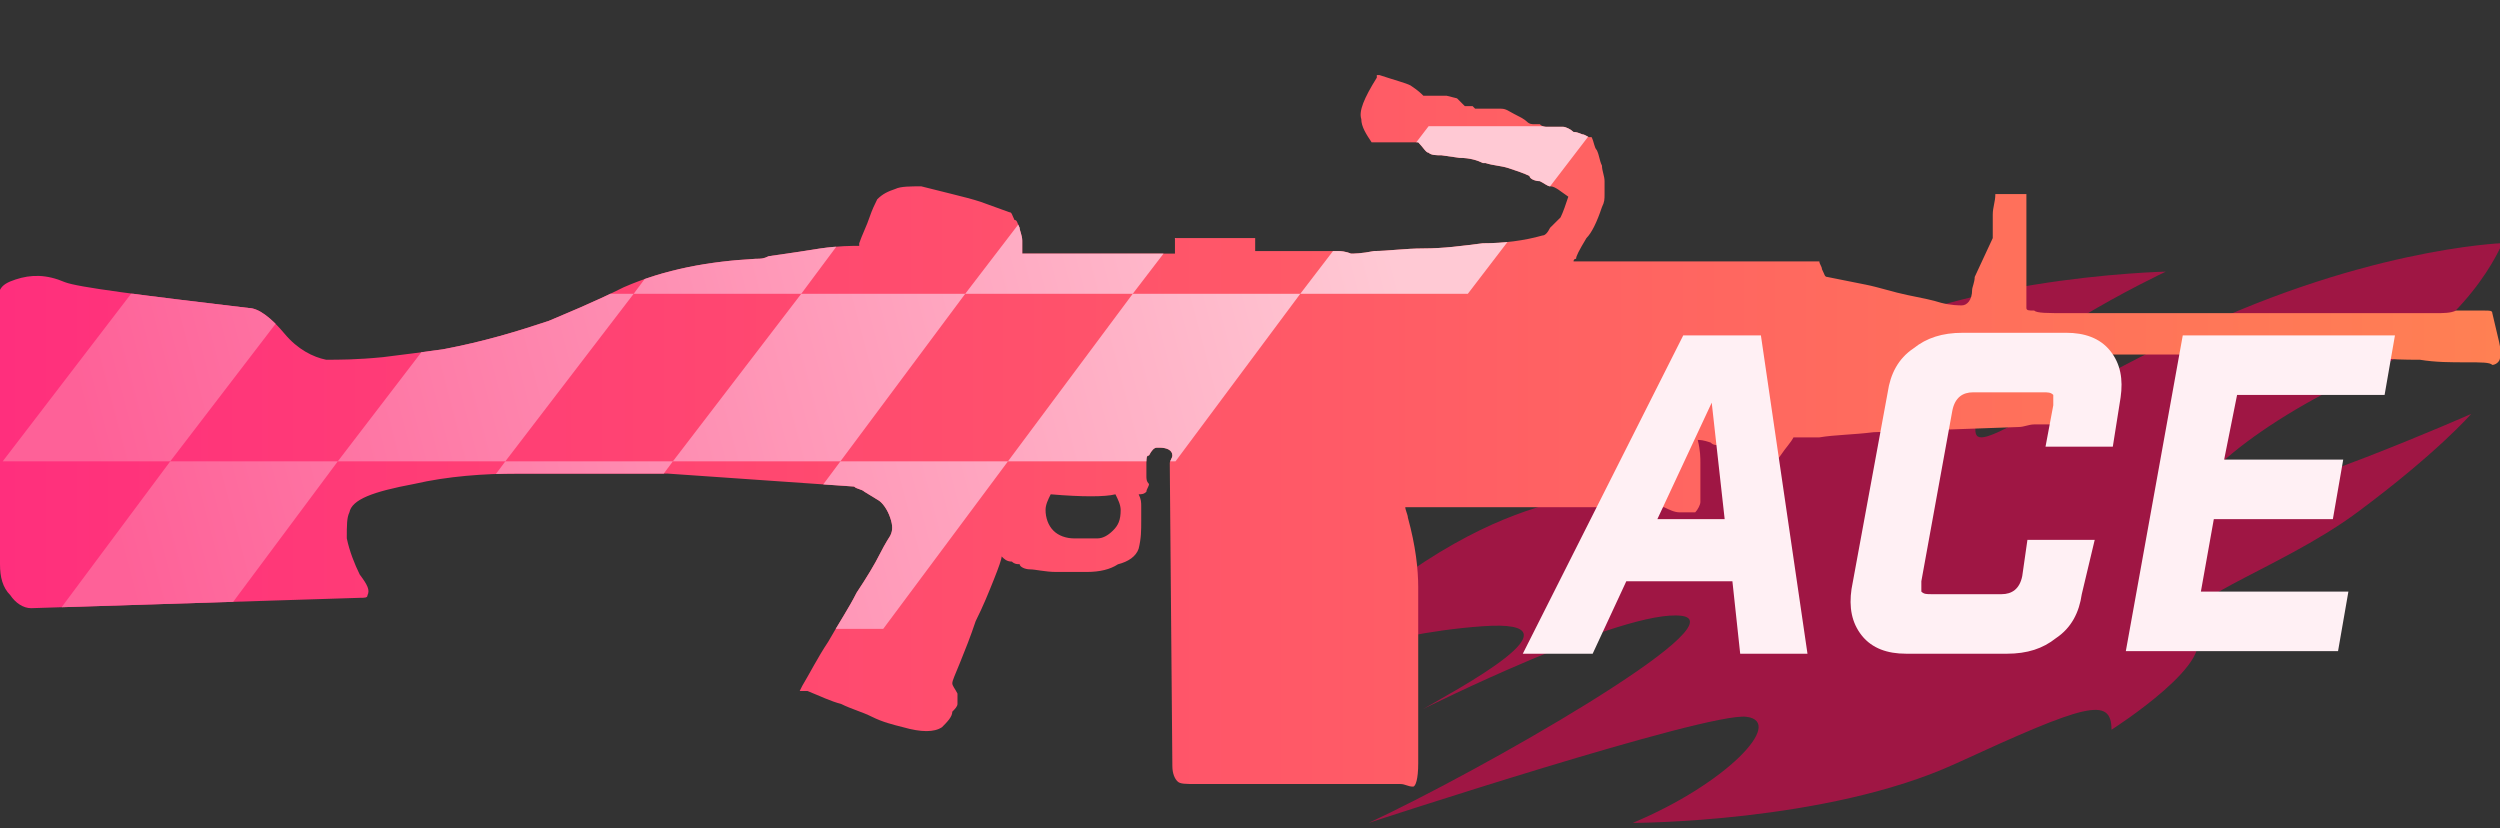 <?xml version="1.0" encoding="utf-8"?>
<!-- Generator: Adobe Illustrator 16.0.0, SVG Export Plug-In . SVG Version: 6.00 Build 0)  -->
<!DOCTYPE svg PUBLIC "-//W3C//DTD SVG 1.0//EN" "http://www.w3.org/TR/2001/REC-SVG-20010904/DTD/svg10.dtd">
<svg version="1.0" id="图层_1" xmlns="http://www.w3.org/2000/svg" xmlns:xlink="http://www.w3.org/1999/xlink" x="0px" y="0px"
	 width="96.6px" height="32px" viewBox="0 0 96.6 32" enable-background="new 0 0 96.6 32" xml:space="preserve">
<rect x="0" y="0" width="96.6" height="32" fill="#333333" stroke="none"/>
<path opacity="0.7" fill="#CE0B4C" enable-background="new    " d="M68.787,10.997c0,0-4.299,0.8-7.699,5.6c0,0,2.9,1.3,1.9,2.101
	s-5.4-0.399-13.001,7.199c0,0,3.101-1.398,7.3-1.699c4.201-0.301-1.1,2.5-2.299,3.199c0,0,7.799-3.898,10-3.6
	c2.199,0.299-7.801,6-12.101,8c0,0,13.101-4.3,14.601-4.1c1.5,0.199-0.801,2.6-4.4,4.1c0,0,7.5,0,12.5-2.3s6-2.601,6-1.3
	c0,0,4.398-2.801,3.1-3.801s3.301-2.301,6.4-4.601s4.398-3.8,4.398-3.8s-7.498,3.301-9.799,3.4c-2.299,0.101,1.5-3.1,5.6-4.899
	c4.102-1.8,5.4-5.1,5.4-5.1s-5.6,0.2-12.799,3.8c-7.201,3.6-8,4.8-7.4,2.6s7.199-5.3,7.199-5.3s-9.199,0.2-13.4,3.5
	c-4.199,3.3-3-0.8-2.1-1.6C69.088,11.597,68.787,10.997,68.787,10.997z"/>
<g id="Selected_Items">
	<g>
		<g id="Selected_Items_32_">
			
				<linearGradient id="SVGID_1_" gradientUnits="userSpaceOnUse" x1="374.96" y1="-263.248" x2="471.588" y2="-263.248" gradientTransform="matrix(1 0 0 -1 -374.96 -246.6)">
				<stop  offset="0" style="stop-color:#FF2F7D"/>
				<stop  offset="1" style="stop-color:#FF8053"/>
			</linearGradient>
			<path fill="url(#SVGID_1_)" d="M55,3.7H55.9l0.4,0.1c0.1,0.1,0.2,0.2,0.3,0.3c0.103,0,0.2,0,0.3,0L57,4.2c0.1,0,0.2,0,0.3,0
				s0.2,0,0.3,0c0.103,0,0.2,0,0.4,0s0.3,0.1,0.5,0.2S58.9,4.6,59,4.7c0.1,0.1,0.2,0.1,0.3,0.1s0.1,0,0.2,0c0.1,0.1,0.2,0.1,0.3,0.1
				h0.3c0,0,0.103,0,0.3,0C60.5,4.9,60.7,5,60.8,5.1c0.2,0,0.3,0.1,0.4,0.1L61.4,5.3H61.5c0.1,0.2,0.1,0.4,0.2,0.5
				C61.8,6,61.8,6.2,61.9,6.4C61.9,6.6,62,6.8,62,7s0,0.3,0,0.5S62,7.8,61.9,8C61.7,8.6,61.5,9,61.3,9.2C61,9.7,60.9,9.9,60.9,10
				c-0.1,0-0.1,0.1-0.1,0.1c-0.1,0-0.1,0-0.2,0h9.7c0,0.1,0.1,0.2,0.1,0.3c0.103,0.2,0.103,0.3,0.2,0.3c0.5,0.1,1,0.2,1.5,0.3
				s1.103,0.3,1.603,0.4s1,0.2,1.3,0.3c0.397,0.1,0.7,0.1,0.8,0.1c0.2,0,0.4-0.2,0.4-0.6c0-0.1,0.1-0.3,0.1-0.5L77,9.2
				c0,0,0-0.1,0-0.3c0-0.2,0-0.4,0-0.6c0-0.3,0.1-0.5,0.1-0.8h1.2v4v0.3v0.1c0,0.1,0.1,0.1,0.3,0.1c0.103,0.1,0.5,0.1,1.3,0.1
				c0.803,0,1.803,0,3,0c1.2,0,2.5,0,3.803,0c1.3,0,2.6,0,3.8,0c0.397,0,0.8,0,1.2,0c0.3,0,0.6,0,0.897,0s0.5,0,0.7,0
				c0.3,0,0.5,0,0.8,0s0.603,0,0.8-0.1c0.5,0,0.9,0,1.103,0s0.3,0,0.3,0.1c0.2,0.9,0.4,1.5,0.3,1.7c0,0.2-0.2,0.3-0.3,0.3
				c-0.1-0.1-0.4-0.1-1-0.1s-1.2,0-1.8-0.1c-0.603,0-1.103,0-1.7-0.1c-0.6,0-0.9,0-0.9-0.1H78.8c0,0.1-0.1,0.1-0.4,0.1v0.5H80
				l0.6,0.6v1.7h-0.8c-0.1,0-0.2-0.1-0.3-0.1c-0.103,0-0.103-0.1-0.103-0.1c-0.1,0-0.1,0-0.1,0c-0.1,0-0.2,0-0.3,0
				c-0.103,0-0.2,0-0.4,0S78.2,16.5,78,16.5L72.4,16.7c-0.8,0.1-1.5,0.1-2.1,0.2c-0.7,0-1,0-1,0C69.2,17.1,69,17.3,68.8,17.6
				c-0.2,0.301-0.5,0.5-1,0.5c-0.4,0-0.8-0.3-1.3-0.897c-0.2,0-0.3,0-0.4-0.103C65.8,17,65.7,17,65.6,17
				c0.103,0.4,0.103,0.7,0.103,0.9c0,0.199,0,0.397,0,0.699c0,0.301,0,0.601,0,0.801c0,0.1-0.103,0.3-0.2,0.397
				c-0.2,0-0.4,0-0.603,0c-0.197,0-0.397-0.101-0.6-0.198c-0.1,0-0.5,0-1.3,0s-1.7,0-2.8,0c-1.103,0-2.2,0-3.5,0c-0.9,0-1.7,0-2.4,0
				c0,0.101,0.1,0.301,0.1,0.398c0.303,1.102,0.4,2,0.4,2.699v6.801c0,0.602-0.1,0.898-0.2,0.898c-0.2,0-0.3-0.101-0.5-0.101H46.2
				c-0.4,0-0.603,0-0.7-0.101C45.4,30.1,45.3,29.9,45.3,29.6L45.2,17.9c0-0.103,0.1-0.2,0.1-0.301c0-0.199-0.2-0.302-0.5-0.302h-0.1
				c-0.103,0-0.2,0.103-0.303,0.302c-0.1,0-0.1,0.101-0.1,0.301c0,0.199,0,0.3,0,0.5c0,0.1,0,0.199,0.1,0.3c0,0.1-0.1,0.2-0.1,0.3
				c-0.1,0.1-0.2,0.1-0.3,0.1c0.1,0.2,0.1,0.301,0.1,0.5c0,0.103,0,0.301,0,0.5c0,0.4,0,0.7-0.1,1.103c-0.103,0.3-0.4,0.5-0.8,0.601
				C42.9,22,42.5,22.1,42,22.1c-0.4,0-0.8,0-1.2,0S40,22,39.8,22s-0.4-0.1-0.4-0.2c-0.1,0-0.197,0-0.3-0.1
				c-0.2,0-0.3-0.101-0.397-0.2c0,0.1-0.103,0.4-0.303,0.9C38.2,22.9,38,23.4,37.7,24c-0.2,0.6-0.4,1.1-0.603,1.6
				s-0.3,0.7-0.3,0.801c0,0.102,0.1,0.199,0.2,0.399c0,0.2,0,0.3,0,0.4c0,0.1-0.103,0.2-0.2,0.3c0,0.2-0.2,0.4-0.4,0.6
				c-0.3,0.2-0.8,0.2-1.5,0C34.5,28,34.1,27.9,33.7,27.7c-0.4-0.2-0.803-0.3-1.2-0.5c-0.4-0.101-0.8-0.3-1.3-0.5H30.9L31,26.5
				c0.3-0.5,0.6-1.1,1-1.7c0.397-0.7,0.8-1.3,1.1-1.899c0.4-0.601,0.7-1.101,0.9-1.5c0.2-0.398,0.397-0.698,0.397-0.698
				c0.103-0.2,0.103-0.399,0-0.7c-0.1-0.3-0.3-0.602-0.5-0.699L33.4,19c-0.1-0.1-0.3-0.1-0.397-0.2l-7.2-0.5H20
				c-1.3,0-2.7,0.101-4,0.4c-1.603,0.3-2.4,0.6-2.5,1.1C13.4,20,13.4,20.3,13.4,20.8c0.103,0.5,0.303,1,0.5,1.4
				C14.2,22.6,14.3,22.8,14.2,23c0,0.1-0.103,0.1-0.303,0.1L1.2,23.5C0.9,23.5,0.6,23.3,0.4,23C0.1,22.7,0,22.3,0,21.8V11.2
				c0.1-0.2,0.3-0.3,0.6-0.4c0.603-0.2,1.2-0.2,1.9,0.1c0.5,0.2,2.897,0.5,7.1,1c0.4,0,0.9,0.4,1.4,1s1.1,0.9,1.6,1
				c0.5,0,1.2,0,2.2-0.1c0.8-0.1,1.6-0.2,2.3-0.3c1.603-0.3,2.9-0.7,4.103-1.1c0.697-0.3,1.697-0.7,2.897-1.3
				c1.603-0.7,3.3-1,5.103-1.1c0.197,0,0.3,0,0.5-0.1c0.697-0.1,1.397-0.2,2-0.3C32.4,9.5,32.9,9.5,33.2,9.5V9.4
				c0.1-0.3,0.3-0.7,0.397-1c0.103-0.3,0.2-0.5,0.3-0.7c0.2-0.2,0.4-0.3,0.7-0.4c0.2-0.1,0.603-0.1,1-0.1c0.4,0.1,0.8,0.2,1.2,0.3
				s0.8,0.2,1.1,0.3L39,8.2c0.1,0,0.1,0.1,0.2,0.3c0.1,0,0.1,0.1,0.197,0.3c0,0.1,0.103,0.3,0.103,0.5v0.5H45.4V9.2H48.5v0.5
				c0.2,0,0.5,0,0.897,0c0.4,0,0.803,0,1.2,0c0.4,0,0.8,0,1.103,0c0.3,0,0.5,0.1,0.5,0.1c0.1,0,0.397,0,0.897-0.1
				c0.5,0,1.2-0.1,1.9-0.1c0.8,0,1.5-0.1,2.3-0.2c0.8,0,1.6-0.1,2.3-0.3c0.103,0,0.2-0.1,0.3-0.3C60,8.7,60.1,8.6,60.3,8.4
				c0.1-0.2,0.2-0.5,0.3-0.8c-0.3-0.2-0.5-0.4-0.7-0.4C59.8,7.2,59.7,7.1,59.5,7c-0.2,0-0.4-0.1-0.4-0.2c-0.2-0.1-0.5-0.2-0.8-0.3
				s-0.6-0.1-0.9-0.2h-0.1c-0.2-0.1-0.5-0.2-0.9-0.2L55.7,6c-0.2,0-0.4,0-0.5-0.1c-0.103,0-0.2-0.2-0.4-0.4l0,0H54
				c-0.3,0-0.5,0-0.603,0c-0.1,0-0.197,0-0.397,0c-0.2-0.3-0.4-0.6-0.4-0.9C52.5,4.3,52.7,3.8,53.2,3V2.9h0.1c0.6,0.2,1,0.3,1.2,0.4
				C54.8,3.5,54.9,3.6,55,3.7z M43.1,19.1c-0.397,0.103-1.3,0.103-2.5,0c-0.1,0.2-0.2,0.4-0.2,0.603c0,0.3,0.103,0.601,0.303,0.8
				c0.197,0.2,0.5,0.301,0.8,0.301H42.4c0.2,0,0.4-0.101,0.603-0.301c0.202-0.199,0.3-0.398,0.3-0.8C43.3,19.5,43.2,19.3,43.1,19.1z
				"/>
		</g>
	</g>
</g>
<g id="guides">
</g>
<g>
	<g>
		<defs>
			<path id="SVGID_2_" d="M55,3.7H55.9l0.4,0.1c0.1,0.1,0.2,0.2,0.3,0.3c0.103,0,0.2,0,0.3,0L57,4.2c0.1,0,0.2,0,0.3,0s0.2,0,0.3,0
				c0.103,0,0.2,0,0.4,0s0.3,0.1,0.5,0.2S58.9,4.6,59,4.7c0.1,0.1,0.2,0.1,0.3,0.1s0.1,0,0.2,0c0.1,0.1,0.2,0.1,0.3,0.1h0.3
				c0,0,0.103,0,0.3,0C60.5,4.9,60.7,5,60.8,5.1c0.2,0,0.3,0.1,0.4,0.1L61.4,5.3H61.5c0.1,0.2,0.1,0.4,0.2,0.5
				C61.8,6,61.8,6.2,61.9,6.4C61.9,6.6,62,6.8,62,7s0,0.3,0,0.5S62,7.8,61.9,8C61.7,8.6,61.5,9,61.3,9.2C61,9.7,60.9,9.9,60.9,10
				c-0.1,0-0.1,0.1-0.1,0.1c-0.1,0-0.1,0-0.2,0h9.7c0,0.1,0.1,0.2,0.1,0.3c0.103,0.2,0.103,0.3,0.2,0.3c0.5,0.1,1,0.2,1.5,0.3
				s1.103,0.3,1.603,0.4s1,0.2,1.3,0.3c0.397,0.1,0.7,0.1,0.8,0.1c0.2,0,0.4-0.2,0.4-0.6c0-0.1,0.1-0.3,0.1-0.5L77,9.2
				c0,0,0-0.1,0-0.3c0-0.2,0-0.4,0-0.6c0-0.3,0.1-0.5,0.1-0.8h1.2v4v0.3v0.1c0,0.1,0.1,0.1,0.3,0.1c0.103,0.1,0.5,0.1,1.3,0.1
				c0.803,0,1.803,0,3,0c1.2,0,2.5,0,3.803,0c1.3,0,2.6,0,3.8,0c0.397,0,0.8,0,1.2,0c0.3,0,0.6,0,0.897,0s0.5,0,0.7,0
				c0.3,0,0.5,0,0.8,0s0.603,0,0.8-0.1c0.5,0,0.9,0,1.103,0s0.3,0,0.3,0.1c0.2,0.9,0.4,1.5,0.3,1.7c0,0.2-0.2,0.3-0.3,0.3
				c-0.1-0.1-0.4-0.1-1-0.1s-1.2,0-1.8-0.1c-0.603,0-1.103,0-1.7-0.1c-0.6,0-0.9,0-0.9-0.1H78.8c0,0.1-0.1,0.1-0.4,0.1v0.5H80
				l0.6,0.6v1.7h-0.8c-0.1,0-0.2-0.1-0.3-0.1c-0.103,0-0.103-0.1-0.103-0.1c-0.1,0-0.1,0-0.1,0c-0.1,0-0.2,0-0.3,0
				c-0.103,0-0.2,0-0.4,0S78.2,16.5,78,16.5L72.4,16.7c-0.8,0.1-1.5,0.1-2.1,0.2c-0.7,0-1,0-1,0C69.2,17.1,69,17.3,68.8,17.6
				c-0.2,0.301-0.5,0.5-1,0.5c-0.4,0-0.8-0.3-1.3-0.897c-0.2,0-0.3,0-0.4-0.103C65.8,17,65.7,17,65.6,17
				c0.103,0.4,0.103,0.7,0.103,0.9c0,0.199,0,0.397,0,0.699c0,0.301,0,0.601,0,0.801c0,0.1-0.103,0.3-0.2,0.397
				c-0.2,0-0.4,0-0.603,0c-0.197,0-0.397-0.101-0.6-0.198c-0.1,0-0.5,0-1.3,0s-1.7,0-2.8,0c-1.103,0-2.2,0-3.5,0c-0.9,0-1.7,0-2.4,0
				c0,0.101,0.1,0.301,0.1,0.398c0.303,1.102,0.4,2,0.4,2.699v6.801c0,0.602-0.1,0.898-0.2,0.898c-0.2,0-0.3-0.101-0.5-0.101H46.2
				c-0.4,0-0.603,0-0.7-0.101C45.4,30.1,45.3,29.9,45.3,29.6L45.2,17.9c0-0.103,0.1-0.2,0.1-0.301c0-0.199-0.2-0.302-0.5-0.302h-0.1
				c-0.103,0-0.2,0.103-0.303,0.302c-0.1,0-0.1,0.101-0.1,0.301c0,0.199,0,0.3,0,0.5c0,0.1,0,0.199,0.1,0.3c0,0.1-0.1,0.2-0.1,0.3
				c-0.1,0.1-0.2,0.1-0.3,0.1c0.1,0.2,0.1,0.301,0.1,0.5c0,0.103,0,0.301,0,0.5c0,0.4,0,0.7-0.1,1.103c-0.103,0.3-0.4,0.5-0.8,0.601
				C42.9,22,42.5,22.1,42,22.1c-0.4,0-0.8,0-1.2,0S40,22,39.8,22s-0.4-0.1-0.4-0.2c-0.1,0-0.197,0-0.3-0.1
				c-0.2,0-0.3-0.101-0.397-0.2c0,0.1-0.103,0.4-0.303,0.9C38.2,22.9,38,23.4,37.7,24c-0.2,0.6-0.4,1.1-0.603,1.6
				s-0.3,0.7-0.3,0.801c0,0.102,0.1,0.199,0.2,0.399c0,0.2,0,0.3,0,0.4c0,0.1-0.103,0.2-0.2,0.3c0,0.2-0.2,0.4-0.4,0.6
				c-0.3,0.2-0.8,0.2-1.5,0C34.5,28,34.1,27.9,33.7,27.7c-0.4-0.2-0.803-0.3-1.2-0.5c-0.4-0.101-0.8-0.3-1.3-0.5H30.9L31,26.5
				c0.3-0.5,0.6-1.1,1-1.7c0.397-0.7,0.8-1.3,1.1-1.899c0.4-0.601,0.7-1.101,0.9-1.5c0.2-0.398,0.397-0.698,0.397-0.698
				c0.103-0.2,0.103-0.399,0-0.7c-0.1-0.3-0.3-0.602-0.5-0.699L33.4,19c-0.1-0.1-0.3-0.1-0.397-0.2l-7.2-0.5H20
				c-1.3,0-2.7,0.101-4,0.4c-1.603,0.3-2.4,0.6-2.5,1.1C13.4,20,13.4,20.3,13.4,20.8c0.103,0.5,0.303,1,0.5,1.4
				C14.2,22.6,14.3,22.8,14.2,23c0,0.1-0.103,0.1-0.303,0.1L1.2,23.5C0.9,23.5,0.6,23.3,0.4,23C0.1,22.7,0,22.3,0,21.8V11.2
				c0.1-0.2,0.3-0.3,0.6-0.4c0.603-0.2,1.2-0.2,1.9,0.1c0.5,0.2,2.897,0.5,7.1,1c0.4,0,0.9,0.4,1.4,1s1.1,0.9,1.6,1
				c0.5,0,1.2,0,2.2-0.1c0.8-0.1,1.6-0.2,2.3-0.3c1.603-0.3,2.9-0.7,4.103-1.1c0.697-0.3,1.697-0.7,2.897-1.3
				c1.603-0.7,3.3-1,5.103-1.1c0.197,0,0.3,0,0.5-0.1c0.697-0.1,1.397-0.2,2-0.3C32.4,9.5,32.9,9.5,33.2,9.5V9.4
				c0.1-0.3,0.3-0.7,0.397-1c0.103-0.3,0.2-0.5,0.3-0.7c0.2-0.2,0.4-0.3,0.7-0.4c0.2-0.1,0.603-0.1,1-0.1c0.4,0.1,0.8,0.2,1.2,0.3
				s0.8,0.2,1.1,0.3L39,8.2c0.1,0,0.1,0.1,0.2,0.3c0.1,0,0.1,0.1,0.197,0.3c0,0.1,0.103,0.3,0.103,0.5v0.5H45.4V9.2H48.5v0.5
				c0.2,0,0.5,0,0.897,0c0.4,0,0.803,0,1.2,0c0.4,0,0.8,0,1.103,0c0.3,0,0.5,0.1,0.5,0.1c0.1,0,0.397,0,0.897-0.1
				c0.5,0,1.2-0.1,1.9-0.1c0.8,0,1.5-0.1,2.3-0.2c0.8,0,1.6-0.1,2.3-0.3c0.103,0,0.2-0.1,0.3-0.3C60,8.7,60.1,8.6,60.3,8.4
				c0.1-0.2,0.2-0.5,0.3-0.8c-0.3-0.2-0.5-0.4-0.7-0.4C59.8,7.2,59.7,7.1,59.5,7c-0.2,0-0.4-0.1-0.4-0.2c-0.2-0.1-0.5-0.2-0.8-0.3
				s-0.6-0.1-0.9-0.2h-0.1c-0.2-0.1-0.5-0.2-0.9-0.2L55.7,6c-0.2,0-0.4,0-0.5-0.1c-0.103,0-0.2-0.2-0.4-0.4l0,0H54
				c-0.3,0-0.5,0-0.603,0c-0.1,0-0.197,0-0.397,0c-0.2-0.3-0.4-0.6-0.4-0.9C52.5,4.3,52.7,3.8,53.2,3V2.9h0.1c0.6,0.2,1,0.3,1.2,0.4
				C54.8,3.5,54.9,3.6,55,3.7z M43.1,19.1c-0.397,0.103-1.3,0.103-2.5,0c-0.1,0.2-0.2,0.4-0.2,0.603c0,0.3,0.103,0.601,0.303,0.8
				c0.197,0.2,0.5,0.301,0.8,0.301H42.4c0.2,0,0.4-0.101,0.603-0.301c0.202-0.199,0.3-0.398,0.3-0.8C43.3,19.5,43.2,19.3,43.1,19.1z
				"/>
		</defs>
		<clipPath id="SVGID_3_">
			<use xlink:href="#SVGID_2_"  overflow="visible"/>
		</clipPath>
		<g clip-path="url(#SVGID_3_)">
			<g>
				<g>
					
						<linearGradient id="SVGID_4_" gradientUnits="userSpaceOnUse" x1="755.479" y1="587.227" x2="804.393" y2="574.335" gradientTransform="matrix(1 0 0 1 -749.92 -562.199)">
						<stop  offset="2.054068e-007" style="stop-color:#FE6198"/>
						<stop  offset="1" style="stop-color:#FFC9D4"/>
					</linearGradient>
					<polygon fill="url(#SVGID_4_)" points="-9.675,30.773 -3.201,30.773 1.758,24.299 -4.716,24.299 					"/>
					
						<linearGradient id="SVGID_5_" gradientUnits="userSpaceOnUse" x1="754.622" y1="583.976" x2="803.527" y2="571.086" gradientTransform="matrix(1 0 0 1 -749.92 -562.199)">
						<stop  offset="2.054068e-007" style="stop-color:#FE6198"/>
						<stop  offset="1" style="stop-color:#FFC9D4"/>
					</linearGradient>
					<polygon fill="url(#SVGID_5_)" points="6.579,17.825 1.758,24.299 8.232,24.299 13.053,17.825 					"/>
					
						<linearGradient id="SVGID_6_" gradientUnits="userSpaceOnUse" x1="756.32" y1="590.418" x2="805.235" y2="577.525" gradientTransform="matrix(1 0 0 1 -749.92 -562.199)">
						<stop  offset="2.054068e-007" style="stop-color:#FE6198"/>
						<stop  offset="1" style="stop-color:#FFC9D4"/>
					</linearGradient>
					<polygon fill="url(#SVGID_6_)" points="3.273,30.773 9.747,30.773 14.705,24.299 8.232,24.299 					"/>
					
						<linearGradient id="SVGID_7_" gradientUnits="userSpaceOnUse" x1="755.464" y1="587.166" x2="804.372" y2="574.275" gradientTransform="matrix(1 0 0 1 -749.92 -562.199)">
						<stop  offset="2.054068e-007" style="stop-color:#FE6198"/>
						<stop  offset="1" style="stop-color:#FFC9D4"/>
					</linearGradient>
					<polygon fill="url(#SVGID_7_)" points="14.705,24.299 21.18,24.299 26.001,17.825 19.527,17.825 					"/>
					
						<linearGradient id="SVGID_8_" gradientUnits="userSpaceOnUse" x1="752.923" y1="577.531" x2="801.839" y2="564.639" gradientTransform="matrix(1 0 0 1 -749.92 -562.199)">
						<stop  offset="2.054068e-007" style="stop-color:#FE6198"/>
						<stop  offset="1" style="stop-color:#FFC9D4"/>
					</linearGradient>
					<polygon fill="url(#SVGID_8_)" points="5.064,11.352 0.105,17.825 6.579,17.825 11.538,11.352 					"/>
					
						<linearGradient id="SVGID_9_" gradientUnits="userSpaceOnUse" x1="752.063" y1="574.279" x2="800.981" y2="561.386" gradientTransform="matrix(1 0 0 1 -749.92 -562.199)">
						<stop  offset="2.054068e-007" style="stop-color:#FE6198"/>
						<stop  offset="1" style="stop-color:#FFC9D4"/>
					</linearGradient>
					<polygon fill="url(#SVGID_9_)" points="22.833,4.877 16.359,4.877 11.538,11.352 18.011,11.352 					"/>
					
						<linearGradient id="SVGID_10_" gradientUnits="userSpaceOnUse" x1="753.767" y1="580.721" x2="802.673" y2="567.831" gradientTransform="matrix(1 0 0 1 -749.92 -562.199)">
						<stop  offset="2.054068e-007" style="stop-color:#FE6198"/>
						<stop  offset="1" style="stop-color:#FFC9D4"/>
					</linearGradient>
					<polygon fill="url(#SVGID_10_)" points="19.527,17.825 24.485,11.352 18.011,11.352 13.053,17.825 					"/>
					
						<linearGradient id="SVGID_11_" gradientUnits="userSpaceOnUse" x1="752.904" y1="577.47" x2="801.819" y2="564.577" gradientTransform="matrix(1 0 0 1 -749.92 -562.199)">
						<stop  offset="2.054068e-007" style="stop-color:#FE6198"/>
						<stop  offset="1" style="stop-color:#FFC9D4"/>
					</linearGradient>
					<polygon fill="url(#SVGID_11_)" points="35.781,4.877 29.306,4.877 24.485,11.352 30.96,11.352 					"/>
					
						<linearGradient id="SVGID_12_" gradientUnits="userSpaceOnUse" x1="756.304" y1="590.356" x2="805.214" y2="577.465" gradientTransform="matrix(1 0 0 1 -749.92 -562.199)">
						<stop  offset="2.054068e-007" style="stop-color:#FE6198"/>
						<stop  offset="1" style="stop-color:#FFC9D4"/>
					</linearGradient>
					<polygon fill="url(#SVGID_12_)" points="27.654,24.299 34.128,24.299 38.948,17.825 32.474,17.825 					"/>
					
						<linearGradient id="SVGID_13_" gradientUnits="userSpaceOnUse" x1="755.442" y1="587.087" x2="804.351" y2="574.196" gradientTransform="matrix(1 0 0 1 -749.92 -562.199)">
						<stop  offset="2.054068e-007" style="stop-color:#FE6198"/>
						<stop  offset="1" style="stop-color:#FFC9D4"/>
					</linearGradient>
					<polygon fill="url(#SVGID_13_)" points="38.948,17.825 45.423,17.825 50.243,11.352 43.769,11.352 					"/>
					
						<linearGradient id="SVGID_14_" gradientUnits="userSpaceOnUse" x1="754.604" y1="583.914" x2="803.519" y2="571.022" gradientTransform="matrix(1 0 0 1 -749.92 -562.199)">
						<stop  offset="2.054068e-007" style="stop-color:#FE6198"/>
						<stop  offset="1" style="stop-color:#FFC9D4"/>
					</linearGradient>
					<polygon fill="url(#SVGID_14_)" points="30.96,11.352 26.001,17.825 32.474,17.825 37.296,11.352 					"/>
					
						<linearGradient id="SVGID_15_" gradientUnits="userSpaceOnUse" x1="753.74" y1="580.643" x2="802.656" y2="567.75" gradientTransform="matrix(1 0 0 1 -749.92 -562.199)">
						<stop  offset="2.054068e-007" style="stop-color:#FE6198"/>
						<stop  offset="1" style="stop-color:#FFC9D4"/>
					</linearGradient>
					<polygon fill="url(#SVGID_15_)" points="48.73,4.877 42.254,4.877 37.296,11.352 43.769,11.352 					"/>
					
						<linearGradient id="SVGID_16_" gradientUnits="userSpaceOnUse" x1="754.579" y1="583.835" x2="803.493" y2="570.943" gradientTransform="matrix(1 0 0 1 -749.92 -562.199)">
						<stop  offset="2.054068e-007" style="stop-color:#FE6198"/>
						<stop  offset="1" style="stop-color:#FFC9D4"/>
					</linearGradient>
					<polygon fill="url(#SVGID_16_)" points="55.201,4.877 50.243,11.352 56.717,11.352 61.675,4.877 					"/>
				</g>
			</g>
		</g>
	</g>
</g>
<g>
	<path fill="#FFF0F4" d="M62.841,22.459l-1.3,2.8h-2.7l6.2-12.3h3l1.8,12.3h-2.6l-0.301-2.8H62.841z M66.141,15.559l-2.1,4.5h2.6
		L66.141,15.559z"/>
	<path fill="#FFF0F4" d="M73.641,25.259c-0.7,0-1.3-0.2-1.7-0.7c-0.398-0.5-0.5-1.1-0.398-1.8l1.398-7.6c0.102-0.7,0.4-1.3,1-1.7
		c0.5-0.4,1.102-0.6,1.9-0.6h4c0.7,0,1.3,0.2,1.7,0.7c0.399,0.5,0.5,1.1,0.399,1.8l-0.301,1.9h-2.6l0.3-1.6c0-0.2,0-0.3,0-0.4
		c-0.101-0.1-0.2-0.1-0.399-0.1h-2.699c-0.4,0-0.7,0.2-0.801,0.7l-1.199,6.6c0,0.2,0,0.3,0,0.4c0.1,0.1,0.199,0.1,0.399,0.1h2.7
		c0.4,0,0.7-0.2,0.8-0.7l0.2-1.399h2.6l-0.5,2.1c-0.1,0.7-0.398,1.3-1,1.7c-0.5,0.399-1.1,0.6-1.899,0.6H73.641z"/>
	<path fill="#FFF0F4" d="M92.541,12.959l-0.4,2.3h-5.7l-0.5,2.5h4.601l-0.4,2.3h-4.6l-0.5,2.801h5.7l-0.4,2.3h-8.2l2.2-12.2H92.541z
		"/>
</g>
</svg>
